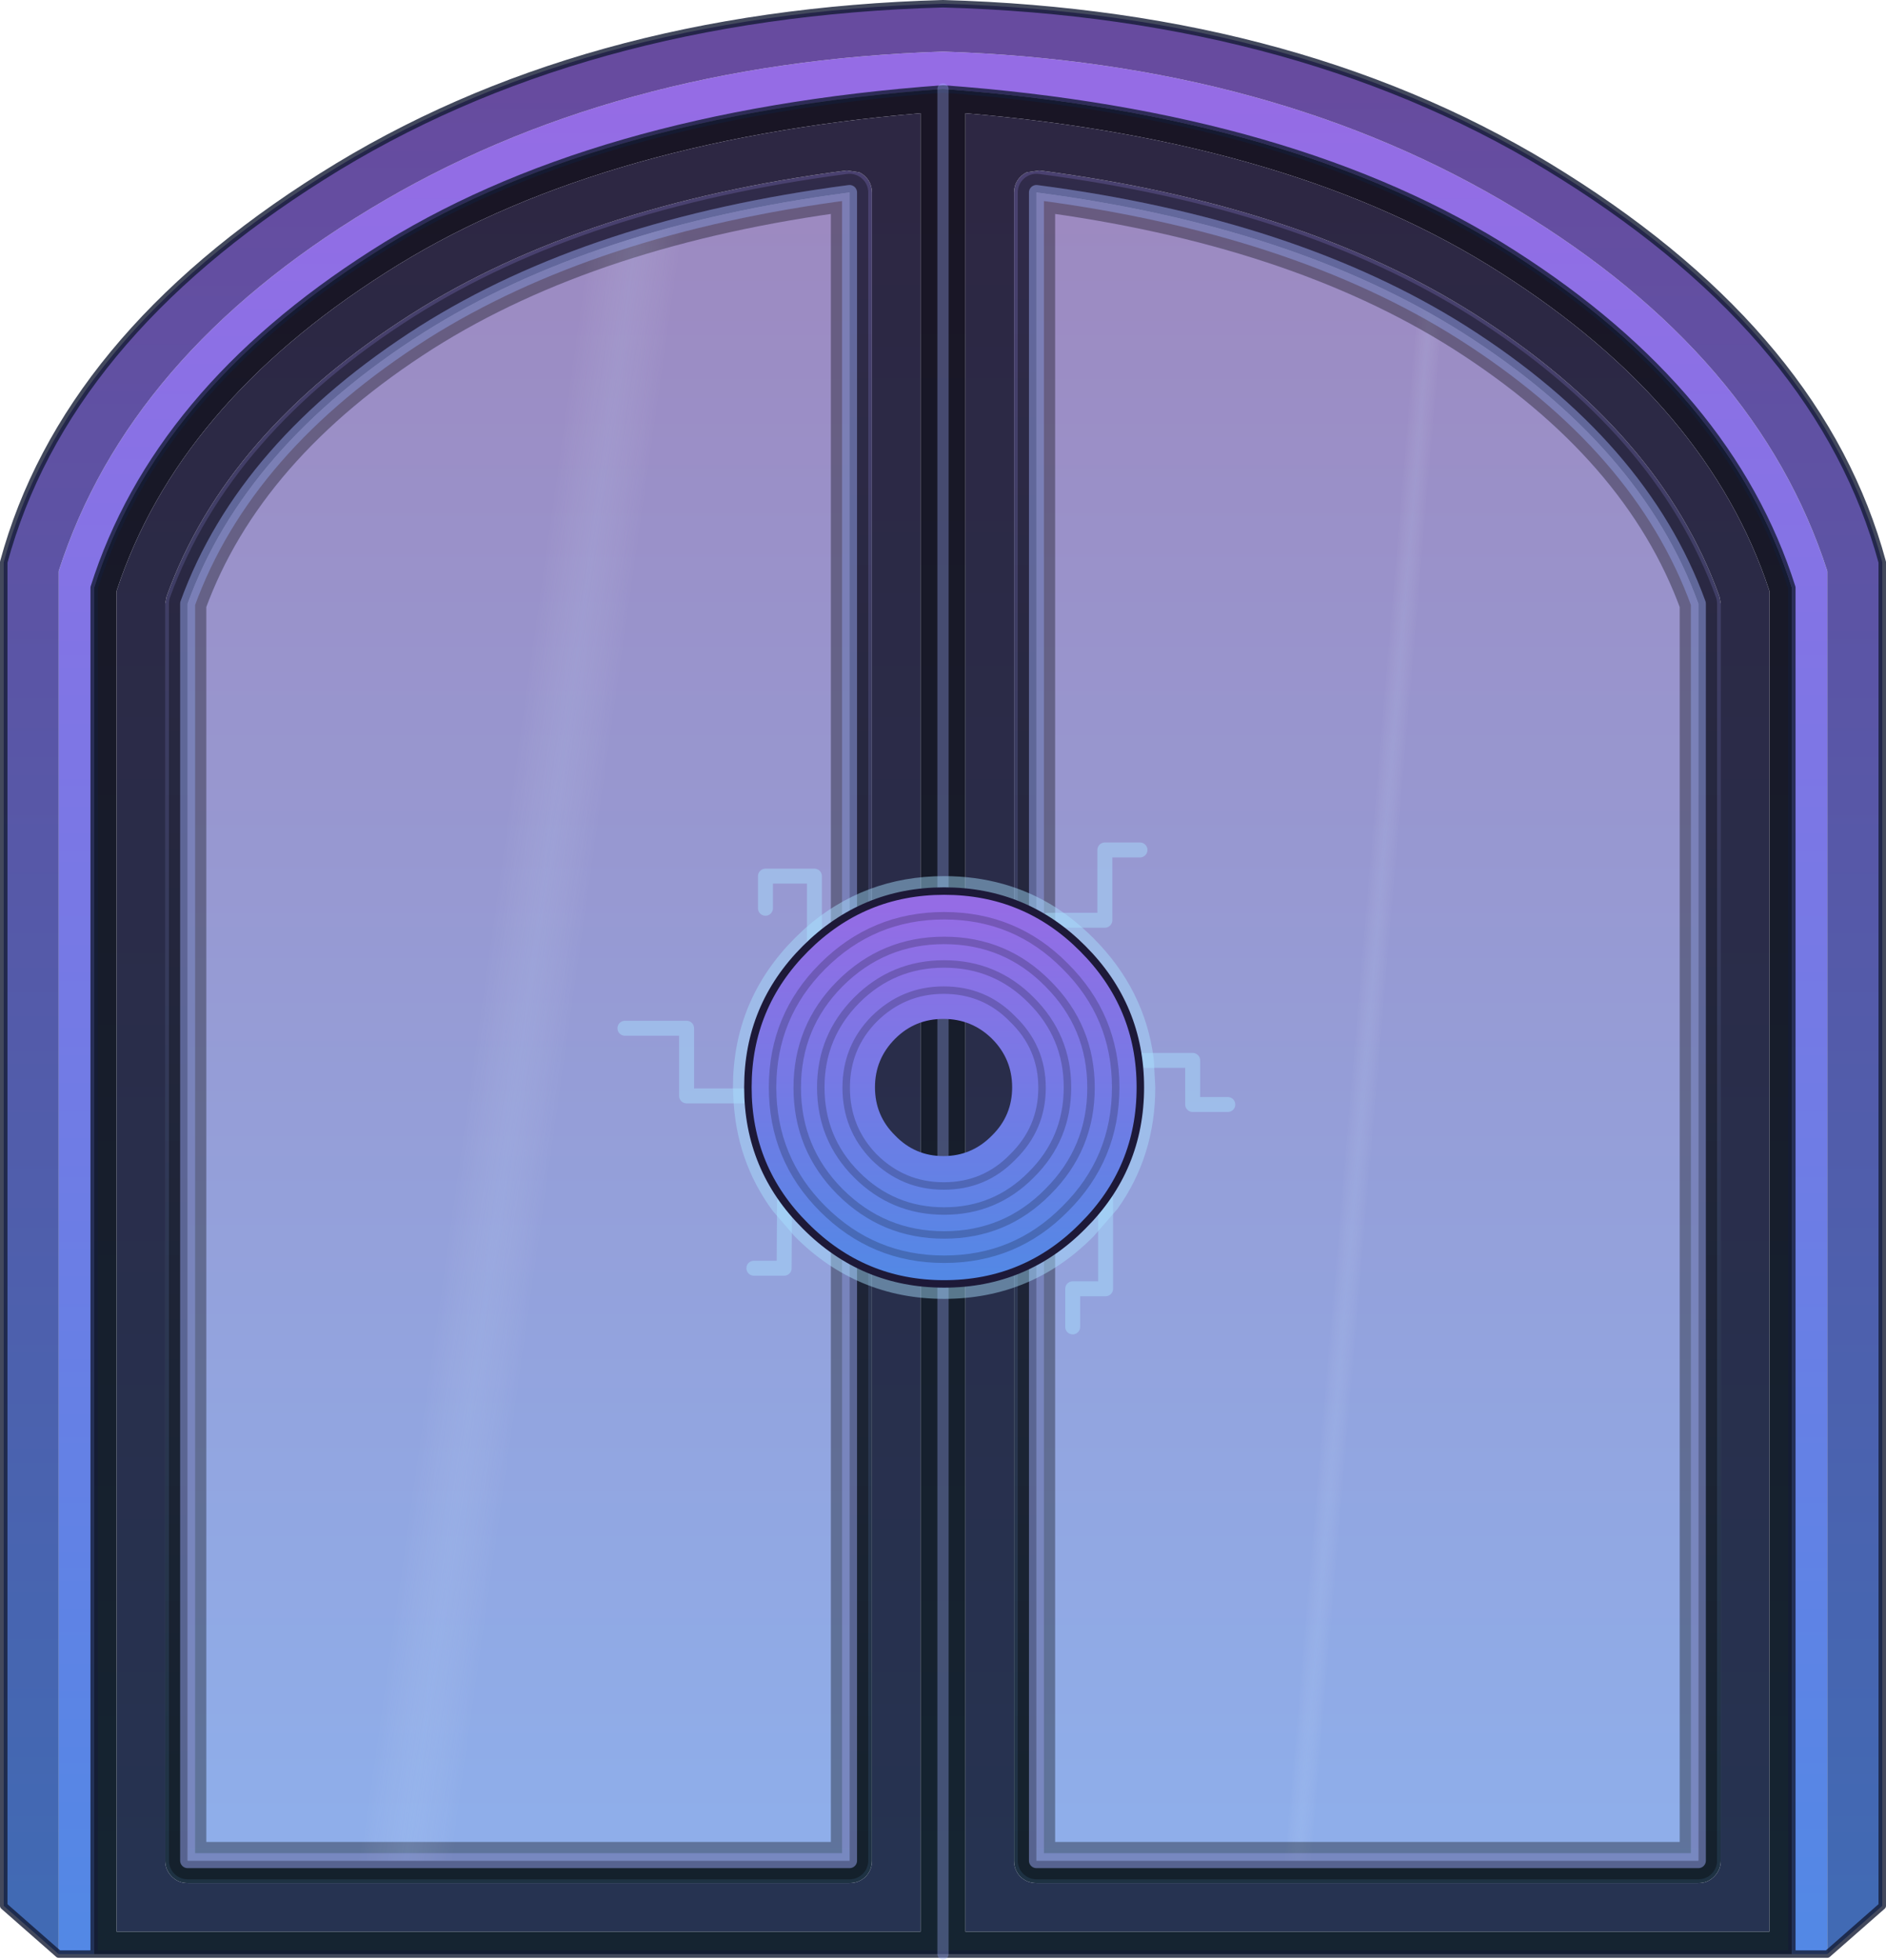 <?xml version="1.0" encoding="UTF-8" standalone="no"?>
<svg xmlns:xlink="http://www.w3.org/1999/xlink" height="262.15px" width="252.3px" xmlns="http://www.w3.org/2000/svg">
  <g transform="matrix(1.0, 0.0, 0.0, 1.0, 126.2, 130.9)">
    <path d="M-113.6 130.5 L-118.35 130.5 -118.35 -54.5 Q-109.05 -83.4 -76.7 -102.95 -44.35 -122.55 -0.05 -124.0 L-0.05 -119.0 Q-47.3 -115.55 -76.3 -96.95 -105.35 -78.4 -113.6 -52.3 L-113.6 130.5" fill="url(#gradient0)" fill-rule="evenodd" stroke="none"/>
    <path d="M-118.35 130.5 L-125.7 124.05 -125.7 -55.7 Q-117.6 -85.6 -83.1 -107.3 -48.65 -129.05 -0.05 -130.4 L-0.05 -124.0 Q-44.35 -122.55 -76.7 -102.95 -109.05 -83.4 -118.35 -54.5 L-118.35 130.5" fill="url(#gradient1)" fill-rule="evenodd" stroke="none"/>
    <path d="M-0.05 130.5 L-113.6 130.5 -113.6 -52.3 Q-105.35 -78.4 -76.3 -96.95 -47.3 -115.55 -0.05 -119.0 L-0.05 130.5 M-74.65 -94.4 Q-102.45 -76.7 -110.6 -51.85 L-110.6 127.5 -3.05 127.5 -3.05 -115.75 Q-47.2 -112.0 -74.65 -94.4" fill="url(#gradient2)" fill-rule="evenodd" stroke="none"/>
    <path d="M-12.95 -108.1 L-11.25 -107.85 Q-10.5 -107.5 -10.0 -106.75 -9.55 -106.0 -9.55 -105.15 L-9.55 118.0 Q-9.55 119.25 -10.4 120.15 -11.3 121.0 -12.55 121.0 L-101.1 121.0 Q-102.35 121.0 -103.2 120.15 -104.1 119.25 -104.1 118.0 L-104.1 -50.15 -103.9 -51.15 Q-96.0 -73.1 -71.15 -88.9 -48.15 -103.5 -12.95 -108.1 M-69.55 -86.4 Q-93.45 -71.2 -101.1 -50.15 L-101.1 118.0 -12.55 118.0 -12.55 -105.15 Q-47.0 -100.65 -69.55 -86.4" fill="url(#gradient3)" fill-rule="evenodd" stroke="none"/>
    <path d="M12.85 -108.1 Q48.05 -103.5 71.05 -88.9 95.9 -73.1 103.8 -51.15 L104.0 -50.15 104.0 118.0 Q104.0 119.25 103.1 120.15 102.25 121.0 101.0 121.0 L12.45 121.0 Q11.2 121.0 10.3 120.15 9.45 119.25 9.45 118.0 L9.45 -105.15 Q9.45 -106.0 9.9 -106.75 10.4 -107.5 11.15 -107.85 L12.85 -108.1 M69.45 -86.4 Q46.9 -100.65 12.45 -105.15 L12.45 118.0 101.0 118.0 101.0 -50.15 Q93.35 -71.2 69.45 -86.4" fill="url(#gradient4)" fill-rule="evenodd" stroke="none"/>
    <path d="M74.55 -94.4 Q47.1 -112.0 2.95 -115.75 L2.95 127.5 110.5 127.5 110.5 -51.85 Q102.35 -76.7 74.55 -94.4 M113.5 130.5 L-0.05 130.5 -0.05 -119.0 Q47.2 -115.55 76.2 -96.95 105.25 -78.4 113.5 -52.3 L113.5 130.5" fill="url(#gradient5)" fill-rule="evenodd" stroke="none"/>
    <path d="M118.25 130.5 L113.5 130.5 113.5 -52.3 Q105.25 -78.4 76.2 -96.95 47.2 -115.55 -0.05 -119.0 L-0.05 -124.0 Q44.25 -122.55 76.6 -102.95 108.95 -83.4 118.25 -54.5 L118.25 130.5" fill="url(#gradient6)" fill-rule="evenodd" stroke="none"/>
    <path d="M-0.05 -130.4 Q48.55 -129.05 83.0 -107.3 117.5 -85.6 125.6 -55.7 L125.6 124.05 118.25 130.5 118.25 -54.5 Q108.95 -83.4 76.6 -102.95 44.25 -122.55 -0.05 -124.0 L-0.05 -130.4" fill="url(#gradient7)" fill-rule="evenodd" stroke="none"/>
    <path d="M12.85 -108.1 L11.15 -107.85 Q10.4 -107.5 9.9 -106.75 9.45 -106.0 9.45 -105.15 L9.45 118.0 Q9.45 119.25 10.3 120.15 11.2 121.0 12.45 121.0 L101.0 121.0 Q102.25 121.0 103.1 120.15 104.0 119.25 104.0 118.0 L104.0 -50.15 103.8 -51.15 Q95.9 -73.1 71.05 -88.9 48.05 -103.5 12.85 -108.1 M74.55 -94.4 Q102.35 -76.7 110.5 -51.85 L110.5 127.5 2.95 127.5 2.95 -115.75 Q47.1 -112.0 74.55 -94.4" fill="url(#gradient8)" fill-rule="evenodd" stroke="none"/>
    <path d="M-12.95 -108.1 Q-48.15 -103.5 -71.15 -88.9 -96.0 -73.1 -103.9 -51.15 L-104.1 -50.15 -104.1 118.0 Q-104.1 119.25 -103.2 120.15 -102.35 121.0 -101.1 121.0 L-12.55 121.0 Q-11.3 121.0 -10.4 120.15 -9.55 119.25 -9.55 118.0 L-9.55 -105.15 Q-9.55 -106.0 -10.0 -106.75 -10.5 -107.5 -11.25 -107.85 L-12.95 -108.1 M-74.65 -94.4 Q-47.2 -112.0 -3.05 -115.75 L-3.05 127.5 -110.6 127.5 -110.6 -51.85 Q-102.45 -76.7 -74.65 -94.4" fill="url(#gradient9)" fill-rule="evenodd" stroke="none"/>
    <path d="M69.45 -86.4 Q93.35 -71.2 101.0 -50.15 L101.0 118.0 12.45 118.0 12.45 -105.15 Q46.9 -100.65 69.45 -86.4" fill="url(#gradient10)" fill-rule="evenodd" stroke="none"/>
    <path d="M-69.55 -86.4 Q-47.0 -100.65 -12.55 -105.15 L-12.55 118.0 -101.1 118.0 -101.1 -50.15 Q-93.45 -71.2 -69.55 -86.4" fill="url(#gradient11)" fill-rule="evenodd" stroke="none"/>
    <path d="M69.45 -86.4 Q46.9 -100.65 12.45 -105.15 L12.45 118.0 101.0 118.0 101.0 -50.15 Q93.35 -71.2 69.45 -86.4 M-69.55 -86.4 Q-47.0 -100.65 -12.55 -105.15 L-12.55 118.0 -101.1 118.0 -101.1 -50.15 Q-93.45 -71.2 -69.55 -86.4" fill="none" stroke="#a1afff" stroke-linecap="round" stroke-linejoin="round" stroke-opacity="0.337" stroke-width="2.0"/>
    <path d="M-0.05 -130.4 Q48.55 -129.05 83.0 -107.3 117.5 -85.6 125.6 -55.7 L125.6 124.05 118.25 130.5 113.5 130.5 -0.05 130.5 -113.6 130.5 -118.35 130.5 -125.7 124.05 -125.7 -55.7 Q-117.6 -85.6 -83.1 -107.3 -48.65 -129.05 -0.05 -130.4 M113.5 130.5 L113.5 -52.3 Q105.25 -78.4 76.2 -96.95 47.2 -115.55 -0.05 -119.0 -47.3 -115.55 -76.3 -96.95 -105.35 -78.4 -113.6 -52.3 L-113.6 130.5" fill="none" stroke="#151c35" stroke-linecap="round" stroke-linejoin="round" stroke-opacity="0.8" stroke-width="1.0"/>
    <path d="M-0.05 -119.0 L-0.05 130.5" fill="none" stroke="#a1afff" stroke-linecap="round" stroke-linejoin="round" stroke-opacity="0.337" stroke-width="1.5"/>
    <path d="M69.45 -86.4 Q93.35 -71.2 101.0 -50.15 L101.0 118.0 12.45 118.0 12.45 -105.15 Q46.9 -100.65 69.45 -86.4 M-69.55 -86.4 Q-47.0 -100.65 -12.55 -105.15 L-12.55 118.0 -101.1 118.0 -101.1 -50.15 Q-93.45 -71.2 -69.55 -86.4" fill="url(#gradient12)" fill-rule="evenodd" stroke="none"/>
    <path d="M69.45 -86.4 Q46.9 -100.65 12.45 -105.15 L12.45 118.0 101.0 118.0 101.0 -50.15 Q93.35 -71.2 69.45 -86.4 M-69.55 -86.4 Q-47.0 -100.65 -12.55 -105.15 L-12.55 118.0 -101.1 118.0 -101.1 -50.15 Q-93.45 -71.2 -69.55 -86.4" fill="none" stroke="#000000" stroke-linecap="round" stroke-linejoin="round" stroke-opacity="0.337" stroke-width="5.0"/>
    <path d="M-69.55 -86.4 Q-47.0 -100.65 -12.55 -105.15 L-12.55 118.0 -101.1 118.0 -101.1 -50.15 Q-93.45 -71.2 -69.55 -86.4" fill="url(#gradient13)" fill-rule="evenodd" stroke="none"/>
    <path d="M69.45 -86.4 Q46.9 -100.65 12.45 -105.15 L12.45 118.0 101.0 118.0 101.0 -50.15 Q93.35 -71.2 69.45 -86.4 M-69.55 -86.4 Q-47.0 -100.65 -12.55 -105.15 L-12.55 118.0 -101.1 118.0 -101.1 -50.15 Q-93.45 -71.2 -69.55 -86.4" fill="none" stroke="#a1afff" stroke-linecap="round" stroke-linejoin="round" stroke-opacity="0.337" stroke-width="2.0"/>
    <path d="M14.0 -7.8 L21.6 -7.8 21.6 -17.2 26.3 -17.2 M26.15 10.95 L33.35 10.95 33.35 16.85 38.05 16.85 M-17.25 -5.15 L-17.25 -13.7 -23.8 -13.7 -23.8 -9.4 M-21.25 29.85 L-21.3 38.75 -25.35 38.75 M-26.1 15.7 L-34.35 15.7 -34.35 6.65 -42.6 6.65 M21.7 29.6 L21.7 41.5 17.3 41.5 17.3 46.6" fill="none" stroke="#a8e0ff" stroke-linecap="round" stroke-linejoin="round" stroke-opacity="0.459" stroke-width="2.0"/>
    <path d="M14.0 -7.8 Q16.45 -6.2 18.65 -4.0 25.05 2.4 26.15 10.95 L26.35 14.55 Q26.35 23.05 21.7 29.6 L18.65 33.1 Q11.0 40.85 0.1 40.85 -10.75 40.85 -18.45 33.1 L-21.25 29.85 Q-25.8 23.65 -26.1 15.7 L-26.15 14.55 Q-26.15 3.7 -18.45 -4.0 L-17.25 -5.15 Q-9.9 -11.7 0.1 -11.7 7.85 -11.7 14.0 -7.8 Z" fill="none" stroke="#a8e0ff" stroke-linecap="round" stroke-linejoin="round" stroke-opacity="0.459" stroke-width="4.0"/>
    <path d="M26.35 14.55 Q26.35 25.45 18.65 33.1 11.0 40.85 0.1 40.85 -10.75 40.85 -18.45 33.1 -26.15 25.45 -26.15 14.55 -26.15 3.7 -18.45 -4.0 -10.75 -11.7 0.1 -11.7 11.0 -11.7 18.65 -4.0 26.35 3.7 26.35 14.55 M9.2 14.55 Q9.2 10.75 6.5 8.05 3.8 5.4 0.0 5.4 -3.8 5.4 -6.45 8.05 -9.15 10.75 -9.15 14.55 -9.15 18.35 -6.45 21.0 -3.8 23.75 0.0 23.75 3.8 23.75 6.5 21.0 9.2 18.35 9.2 14.55" fill="url(#gradient14)" fill-rule="evenodd" stroke="none"/>
    <path d="M26.35 14.55 Q26.35 25.45 18.65 33.1 11.0 40.85 0.1 40.85 -10.75 40.85 -18.45 33.1 -26.15 25.45 -26.15 14.55 -26.15 3.7 -18.45 -4.0 -10.75 -11.7 0.1 -11.7 11.0 -11.7 18.65 -4.0 26.35 3.7 26.35 14.55 Z" fill="none" stroke="#1d1938" stroke-linecap="round" stroke-linejoin="round" stroke-width="1.0"/>
    <path d="M23.05 14.55 Q23.05 24.1 16.3 30.8 9.65 37.55 0.1 37.55 -9.4 37.55 -16.15 30.8 -22.85 24.1 -22.85 14.55 -22.85 5.05 -16.15 -1.65 -9.4 -8.4 0.1 -8.4 9.65 -8.4 16.3 -1.65 23.05 5.05 23.05 14.55 M16.6 14.55 Q16.6 21.45 11.75 26.25 6.95 31.1 0.1 31.1 -6.75 31.1 -11.6 26.25 -16.4 21.45 -16.4 14.55 -16.4 7.75 -11.6 2.9 -6.75 -1.95 0.1 -1.95 6.95 -1.95 11.75 2.9 16.6 7.75 16.6 14.55 M19.75 14.6 Q19.75 22.75 14.0 28.5 8.3 34.3 0.1 34.3 -8.05 34.3 -13.85 28.5 -19.55 22.75 -19.55 14.6 -19.55 6.45 -13.85 0.7 -8.05 -5.1 0.1 -5.1 8.3 -5.1 14.0 0.7 19.75 6.45 19.75 14.6 M13.2 14.6 Q13.2 20.05 9.25 23.9 5.5 27.75 0.05 27.75 -5.35 27.75 -9.25 23.9 -13.0 20.05 -13.0 14.6 -13.0 9.2 -9.25 5.4 -5.35 1.55 0.05 1.55 5.5 1.55 9.25 5.4 13.2 9.2 13.2 14.6" fill="none" stroke="#000000" stroke-linecap="round" stroke-linejoin="round" stroke-opacity="0.2" stroke-width="1.0"/>
  </g>
  <defs>
    <linearGradient gradientTransform="matrix(0.0, -0.149, 0.144, 0.0, -0.05, 4.7)" gradientUnits="userSpaceOnUse" id="gradient0" spreadMethod="pad" x1="-819.2" x2="819.2">
      <stop offset="0.0" stop-color="#5388e5"/>
      <stop offset="1.0" stop-color="#956ce5"/>
    </linearGradient>
    <linearGradient gradientTransform="matrix(0.0, -0.149, 0.153, 0.0, -0.05, 1.8)" gradientUnits="userSpaceOnUse" id="gradient1" spreadMethod="pad" x1="-819.2" x2="819.2">
      <stop offset="0.0" stop-color="#416ab4"/>
      <stop offset="1.0" stop-color="#674b9f"/>
    </linearGradient>
    <linearGradient gradientTransform="matrix(0.0, -0.141, 0.069, 0.0, -56.85, 6.25)" gradientUnits="userSpaceOnUse" id="gradient2" spreadMethod="pad" x1="-819.2" x2="819.2">
      <stop offset="0.0" stop-color="#152431"/>
      <stop offset="1.0" stop-color="#191525"/>
    </linearGradient>
    <linearGradient gradientTransform="matrix(0.0, -0.141, 0.069, 0.0, -56.85, 6.25)" gradientUnits="userSpaceOnUse" id="gradient3" spreadMethod="pad" x1="-819.2" x2="819.2">
      <stop offset="0.0" stop-color="#1e3243"/>
      <stop offset="1.0" stop-color="#4a4170"/>
    </linearGradient>
    <linearGradient gradientTransform="matrix(0.0, -0.141, -0.069, 0.0, 56.75, 6.25)" gradientUnits="userSpaceOnUse" id="gradient4" spreadMethod="pad" x1="-819.2" x2="819.2">
      <stop offset="0.0" stop-color="#1e3243"/>
      <stop offset="1.0" stop-color="#4a4170"/>
    </linearGradient>
    <linearGradient gradientTransform="matrix(0.0, -0.141, -0.069, 0.0, 56.75, 6.25)" gradientUnits="userSpaceOnUse" id="gradient5" spreadMethod="pad" x1="-819.2" x2="819.2">
      <stop offset="0.0" stop-color="#152431"/>
      <stop offset="1.0" stop-color="#191525"/>
    </linearGradient>
    <linearGradient gradientTransform="matrix(0.0, -0.149, -0.144, 0.0, -0.05, 4.7)" gradientUnits="userSpaceOnUse" id="gradient6" spreadMethod="pad" x1="-819.2" x2="819.2">
      <stop offset="0.0" stop-color="#5388e5"/>
      <stop offset="1.0" stop-color="#956ce5"/>
    </linearGradient>
    <linearGradient gradientTransform="matrix(0.0, -0.149, -0.153, 0.0, -0.05, 1.8)" gradientUnits="userSpaceOnUse" id="gradient7" spreadMethod="pad" x1="-819.2" x2="819.2">
      <stop offset="0.0" stop-color="#416ab4"/>
      <stop offset="1.0" stop-color="#674b9f"/>
    </linearGradient>
    <linearGradient gradientTransform="matrix(0.0, -0.141, -0.069, 0.0, 56.75, 6.25)" gradientUnits="userSpaceOnUse" id="gradient8" spreadMethod="pad" x1="-819.2" x2="819.2">
      <stop offset="0.0" stop-color="#263351"/>
      <stop offset="1.0" stop-color="#2d2743"/>
    </linearGradient>
    <linearGradient gradientTransform="matrix(0.0, -0.141, 0.069, 0.0, -56.85, 6.25)" gradientUnits="userSpaceOnUse" id="gradient9" spreadMethod="pad" x1="-819.2" x2="819.2">
      <stop offset="0.0" stop-color="#263351"/>
      <stop offset="1.0" stop-color="#2d2743"/>
    </linearGradient>
    <linearGradient gradientTransform="matrix(0.0, -0.134, -0.054, 0.0, 56.75, 8.05)" gradientUnits="userSpaceOnUse" id="gradient10" spreadMethod="pad" x1="-819.2" x2="819.2">
      <stop offset="0.0" stop-color="#5183e0" stop-opacity="0.647"/>
      <stop offset="1.0" stop-color="#674a9f" stop-opacity="0.647"/>
    </linearGradient>
    <linearGradient gradientTransform="matrix(0.0, -0.134, 0.054, 0.0, -56.85, 8.05)" gradientUnits="userSpaceOnUse" id="gradient11" spreadMethod="pad" x1="-819.2" x2="819.2">
      <stop offset="0.0" stop-color="#5183e0" stop-opacity="0.647"/>
      <stop offset="1.0" stop-color="#674a9f" stop-opacity="0.647"/>
    </linearGradient>
    <linearGradient gradientTransform="matrix(-0.028, -0.002, 0.012, -0.141, 47.85, 14.15)" gradientUnits="userSpaceOnUse" id="gradient12" spreadMethod="pad" x1="-819.2" x2="819.2">
      <stop offset="0.055" stop-color="#000000" stop-opacity="0.0"/>
      <stop offset="0.278" stop-color="#ffffff" stop-opacity="0.0"/>
      <stop offset="0.318" stop-color="#cde5ff" stop-opacity="0.11"/>
      <stop offset="0.357" stop-color="#ffffff" stop-opacity="0.0"/>
      <stop offset="1.0" stop-color="#000000" stop-opacity="0.0"/>
    </linearGradient>
    <linearGradient gradientTransform="matrix(0.096, 0.013, -0.02, 0.141, -27.45, 10.55)" gradientUnits="userSpaceOnUse" id="gradient13" spreadMethod="pad" x1="-819.2" x2="819.2">
      <stop offset="0.055" stop-color="#000000" stop-opacity="0.0"/>
      <stop offset="0.278" stop-color="#ffffff" stop-opacity="0.0"/>
      <stop offset="0.318" stop-color="#cde5ff" stop-opacity="0.11"/>
      <stop offset="0.357" stop-color="#ffffff" stop-opacity="0.0"/>
      <stop offset="1.0" stop-color="#000000" stop-opacity="0.0"/>
    </linearGradient>
    <linearGradient gradientTransform="matrix(0.0, -0.03, 0.032, 0.0, 0.1, 14.95)" gradientUnits="userSpaceOnUse" id="gradient14" spreadMethod="pad" x1="-819.2" x2="819.2">
      <stop offset="0.0" stop-color="#5388e5"/>
      <stop offset="1.0" stop-color="#956ce5"/>
    </linearGradient>
  </defs>
</svg>
